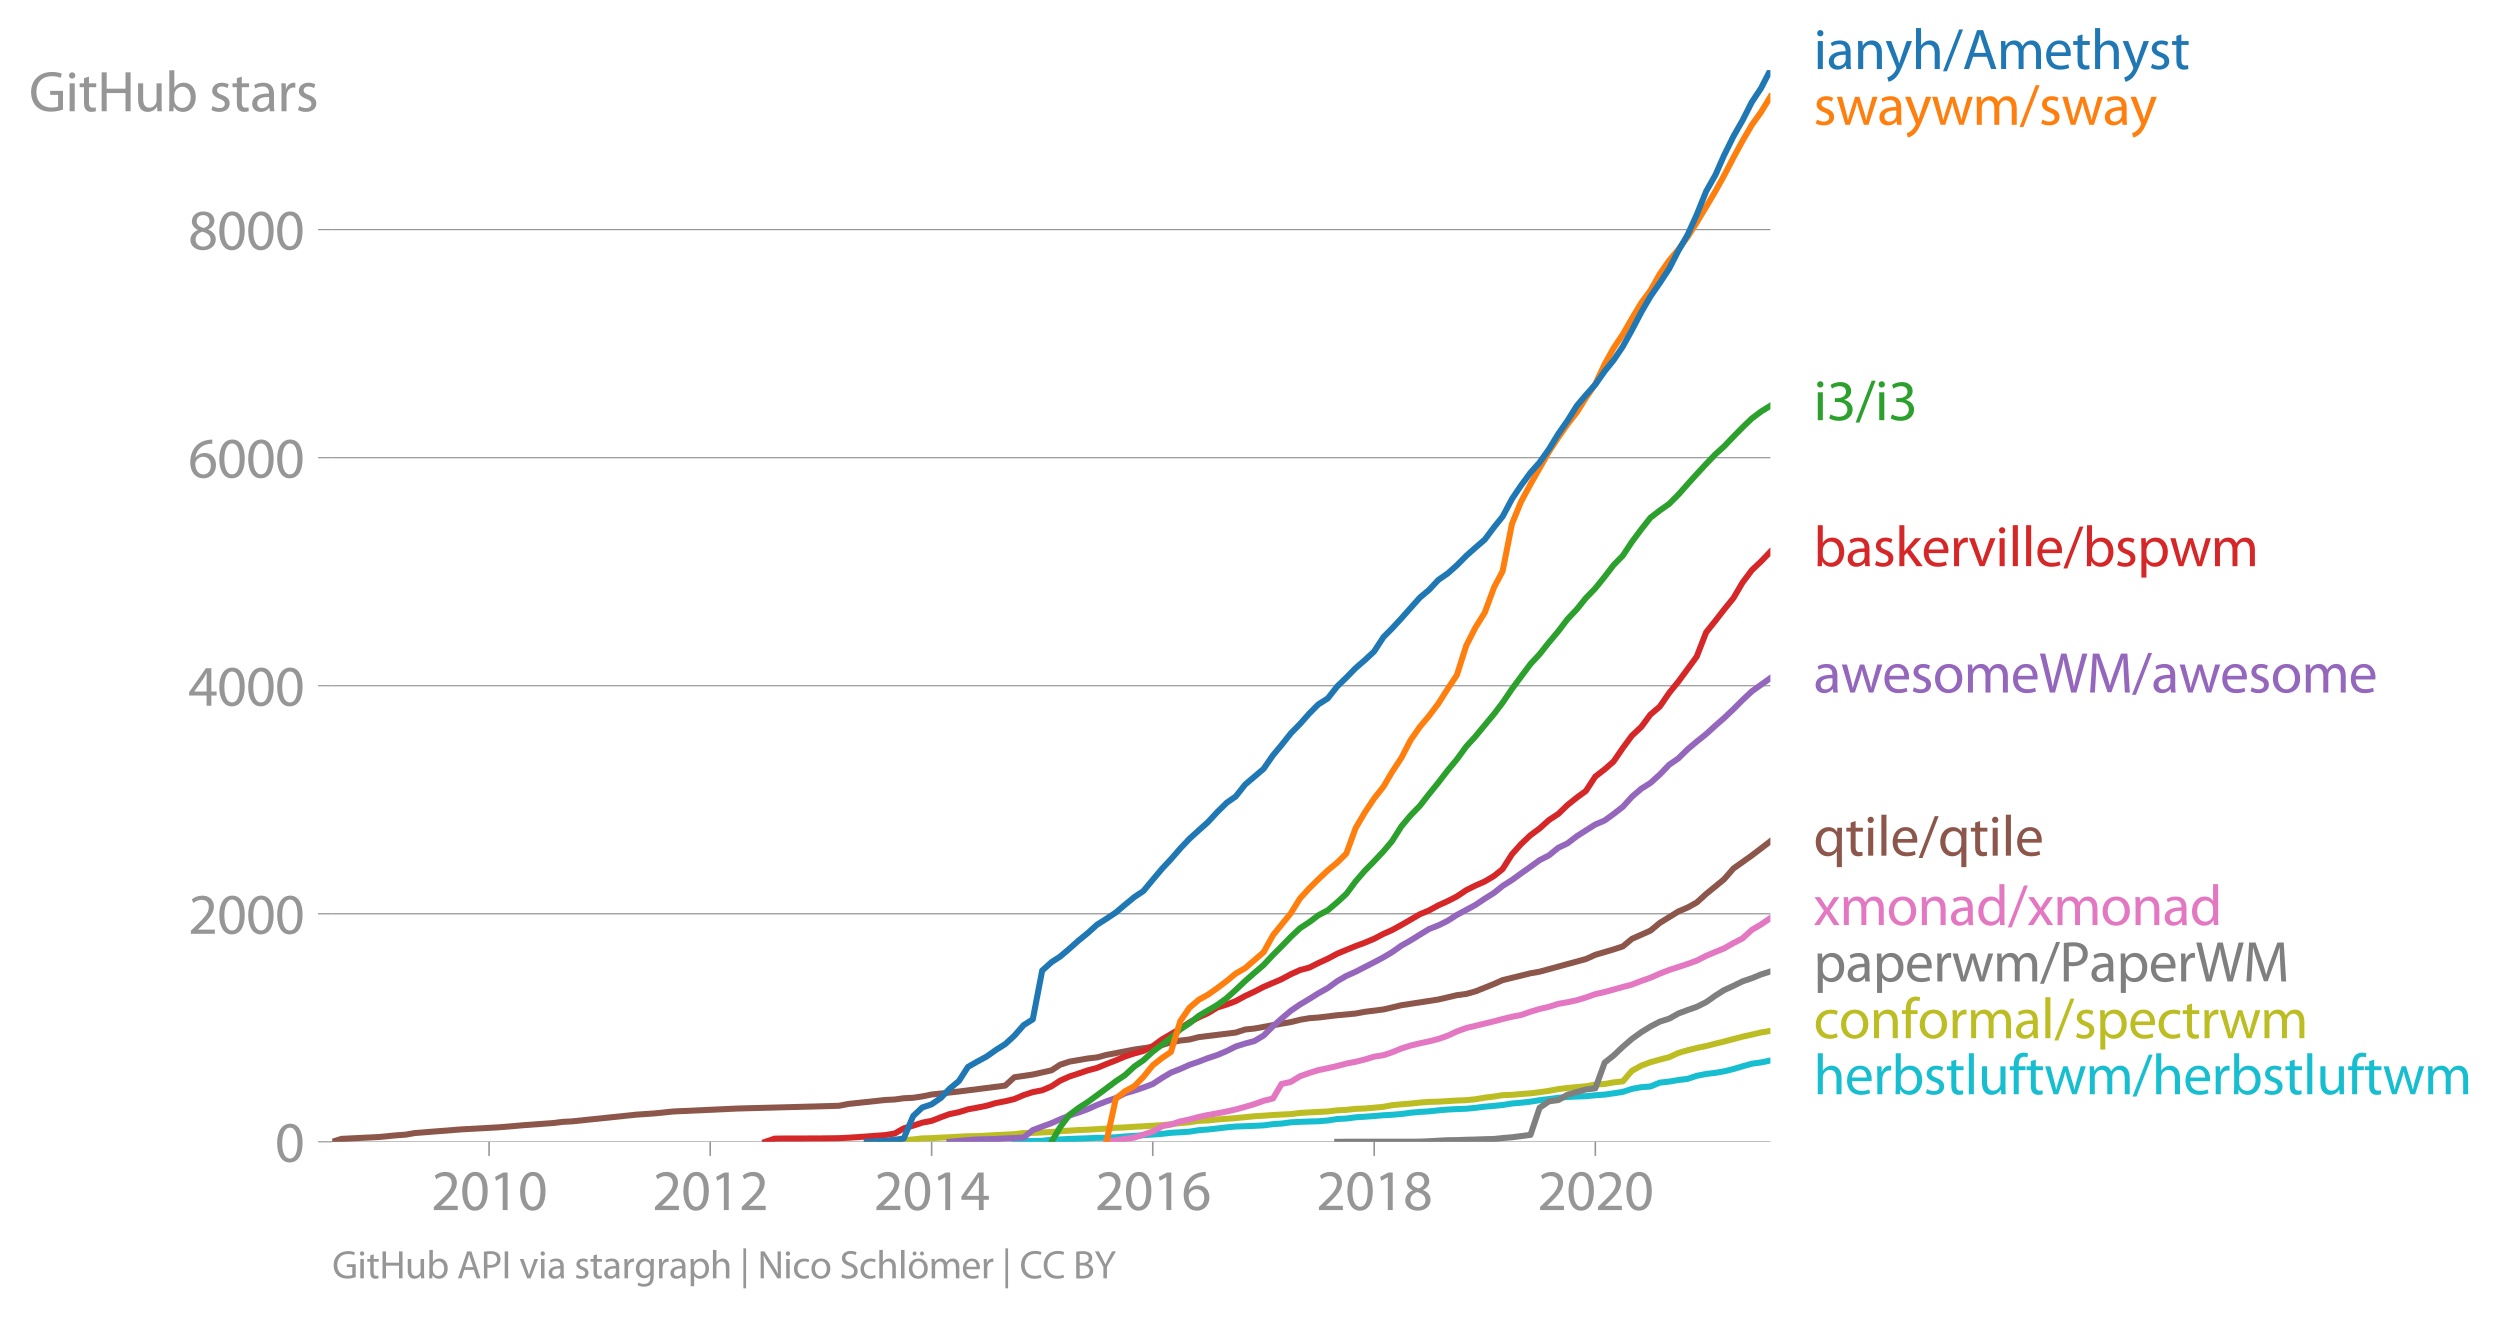 <svg xmlns:xlink="http://www.w3.org/1999/xlink" width="827.675" height="436.058" viewBox="0 0 620.756 327.043" xmlns="http://www.w3.org/2000/svg"><defs><style>*{stroke-linejoin:round;stroke-linecap:butt}</style></defs><g id="figure_1"><path d="M0 327.043h620.756V0H0v327.043z" style="fill:none" id="patch_1"/><g id="axes_1"><path d="M82.476 283.516h357.12V17.404H82.476v266.112z" style="fill:none" id="patch_2"/><g id="matplotlib.axis_1"><g id="xtick_1"><g id="line2d_1"><defs><path id="me6360a8ede" d="M0 0v3.5" style="stroke:#969696;stroke-width:.4"/></defs><use xlink:href="#me6360a8ede" x="121.438" y="283.516" style="fill:#969696;stroke:#969696;stroke-width:.4"/></g><g style="fill:#969696" transform="matrix(.14 0 0 -.14 107.074 300.456)" id="text_1"><defs><path id="MyriadPro-Regular-32" d="M2944 0v467H1075v13l333 307c877 845 1434 1466 1434 2234 0 595-378 1209-1274 1209-480 0-890-179-1178-422l180-397c192 160 505 352 883 352 621 0 825-390 825-813-6-627-486-1164-1548-2176L288 346V0h2656z" transform="scale(.016)"/><path id="MyriadPro-Regular-30" d="M1677 4230c-845 0-1447-768-1447-2163C243 691 794-70 1606-70c922 0 1447 780 1447 2195 0 1325-499 2105-1376 2105zm-32-435c582 0 845-672 845-1696 0-1062-276-1734-852-1734-512 0-844 614-844 1696 0 1133 358 1734 851 1734z" transform="scale(.016)"/><path id="MyriadPro-Regular-31" d="M1510 0h544v4160h-480l-908-486 108-429 724 390h12V0z" transform="scale(.016)"/></defs><use xlink:href="#MyriadPro-Regular-32"/><use xlink:href="#MyriadPro-Regular-30" x="51.3"/><use xlink:href="#MyriadPro-Regular-31" x="102.6"/><use xlink:href="#MyriadPro-Regular-30" x="153.9"/></g></g><g id="xtick_2"><use xlink:href="#me6360a8ede" x="176.344" y="283.516" style="fill:#969696;stroke:#969696;stroke-width:.4" id="line2d_2"/><g style="fill:#969696" transform="matrix(.14 0 0 -.14 161.981 300.456)" id="text_2"><use xlink:href="#MyriadPro-Regular-32"/><use xlink:href="#MyriadPro-Regular-30" x="51.3"/><use xlink:href="#MyriadPro-Regular-31" x="102.6"/><use xlink:href="#MyriadPro-Regular-32" x="153.9"/></g></g><g id="xtick_3"><use xlink:href="#me6360a8ede" x="231.326" y="283.516" style="fill:#969696;stroke:#969696;stroke-width:.4" id="line2d_3"/><g style="fill:#969696" transform="matrix(.14 0 0 -.14 216.963 300.456)" id="text_3"><defs><path id="MyriadPro-Regular-34" d="M2560 0v1133h582v441h-582v2586h-608L96 1504v-371h1933V0h531zM666 1574v13l1017 1415c115 192 218 371 346 614h19c-13-218-19-435-19-653V1574H666z" transform="scale(.016)"/></defs><use xlink:href="#MyriadPro-Regular-32"/><use xlink:href="#MyriadPro-Regular-30" x="51.3"/><use xlink:href="#MyriadPro-Regular-31" x="102.6"/><use xlink:href="#MyriadPro-Regular-34" x="153.9"/></g></g><g id="xtick_4"><use xlink:href="#me6360a8ede" x="286.233" y="283.516" style="fill:#969696;stroke:#969696;stroke-width:.4" id="line2d_4"/><g style="fill:#969696" transform="matrix(.14 0 0 -.14 271.87 300.456)" id="text_4"><defs><path id="MyriadPro-Regular-36" d="M2662 4224c-102 0-243-6-409-32-525-64-986-275-1331-614-410-410-704-1056-704-1876C218 621 800-70 1690-70c864 0 1382 704 1382 1465 0 813-518 1344-1254 1344-461 0-807-217-1005-480h-19c96 685 563 1331 1446 1479 160 25 307 32 422 25v461zM1690 365c-589 0-903 505-916 1190 0 103 26 186 64 250 154 301 468 512 807 512 518 0 857-359 857-954s-326-998-806-998h-6z" transform="scale(.016)"/></defs><use xlink:href="#MyriadPro-Regular-32"/><use xlink:href="#MyriadPro-Regular-30" x="51.3"/><use xlink:href="#MyriadPro-Regular-31" x="102.6"/><use xlink:href="#MyriadPro-Regular-36" x="153.9"/></g></g><g id="xtick_5"><use xlink:href="#me6360a8ede" x="341.215" y="283.516" style="fill:#969696;stroke:#969696;stroke-width:.4" id="line2d_5"/><g style="fill:#969696" transform="matrix(.14 0 0 -.14 326.852 300.456)" id="text_5"><defs><path id="MyriadPro-Regular-38" d="M1062 2170c-512-218-825-589-825-1114C237 448 762-70 1632-70c794 0 1414 486 1414 1209 0 506-320 871-838 1075v20c512 243 685 620 685 972 0 519-403 1024-1210 1024-729 0-1286-448-1286-1107 0-358 198-717 659-934l6-19zm583-1831c-531 0-851 371-832 794 0 397 262 717 749 857 563-160 915-403 915-908 0-423-327-743-832-743zm6 3488c506 0 704-345 704-678 0-378-275-634-633-755-480 128-794 352-794 768 0 358 256 665 723 665z" transform="scale(.016)"/></defs><use xlink:href="#MyriadPro-Regular-32"/><use xlink:href="#MyriadPro-Regular-30" x="51.3"/><use xlink:href="#MyriadPro-Regular-31" x="102.6"/><use xlink:href="#MyriadPro-Regular-38" x="153.9"/></g></g><g id="xtick_6"><use xlink:href="#me6360a8ede" x="396.122" y="283.516" style="fill:#969696;stroke:#969696;stroke-width:.4" id="line2d_6"/><g style="fill:#969696" transform="matrix(.14 0 0 -.14 381.759 300.456)" id="text_6"><use xlink:href="#MyriadPro-Regular-32"/><use xlink:href="#MyriadPro-Regular-30" x="51.3"/><use xlink:href="#MyriadPro-Regular-32" x="102.6"/><use xlink:href="#MyriadPro-Regular-30" x="153.9"/></g></g></g><g id="matplotlib.axis_2"><g id="ytick_1"><path d="M82.476 283.516h357.12" clip-path="url(#pac523f4797)" style="fill:none;stroke:#969696;stroke-width:.3;stroke-linecap:square" id="line2d_7"/><g id="line2d_8"><defs><path id="ma9d559a61b" d="M0 0h-3.5" style="stroke:#969696;stroke-width:.3"/></defs><use xlink:href="#ma9d559a61b" x="82.476" y="283.516" style="fill:#969696;stroke:#969696;stroke-width:.3"/></g><use xlink:href="#MyriadPro-Regular-30" style="fill:#969696" transform="matrix(.14 0 0 -.14 68.295 288.486)" id="text_7"/></g><g id="ytick_2"><path d="M82.476 226.89h357.12" clip-path="url(#pac523f4797)" style="fill:none;stroke:#969696;stroke-width:.3;stroke-linecap:square" id="line2d_9"/><use xlink:href="#ma9d559a61b" x="82.476" y="226.89" style="fill:#969696;stroke:#969696;stroke-width:.3" id="line2d_10"/><g style="fill:#969696" transform="matrix(.14 0 0 -.14 46.75 231.86)" id="text_8"><use xlink:href="#MyriadPro-Regular-32"/><use xlink:href="#MyriadPro-Regular-30" x="51.3"/><use xlink:href="#MyriadPro-Regular-30" x="102.6"/><use xlink:href="#MyriadPro-Regular-30" x="153.9"/></g></g><g id="ytick_3"><path d="M82.476 170.265h357.12" clip-path="url(#pac523f4797)" style="fill:none;stroke:#969696;stroke-width:.3;stroke-linecap:square" id="line2d_11"/><use xlink:href="#ma9d559a61b" x="82.476" y="170.265" style="fill:#969696;stroke:#969696;stroke-width:.3" id="line2d_12"/><g style="fill:#969696" transform="matrix(.14 0 0 -.14 46.75 175.235)" id="text_9"><use xlink:href="#MyriadPro-Regular-34"/><use xlink:href="#MyriadPro-Regular-30" x="51.3"/><use xlink:href="#MyriadPro-Regular-30" x="102.6"/><use xlink:href="#MyriadPro-Regular-30" x="153.9"/></g></g><g id="ytick_4"><path d="M82.476 113.64h357.12" clip-path="url(#pac523f4797)" style="fill:none;stroke:#969696;stroke-width:.3;stroke-linecap:square" id="line2d_13"/><use xlink:href="#ma9d559a61b" x="82.476" y="113.639" style="fill:#969696;stroke:#969696;stroke-width:.3" id="line2d_14"/><g style="fill:#969696" transform="matrix(.14 0 0 -.14 46.75 118.61)" id="text_10"><use xlink:href="#MyriadPro-Regular-36"/><use xlink:href="#MyriadPro-Regular-30" x="51.3"/><use xlink:href="#MyriadPro-Regular-30" x="102.6"/><use xlink:href="#MyriadPro-Regular-30" x="153.9"/></g></g><g id="ytick_5"><path d="M82.476 57.014h357.12" clip-path="url(#pac523f4797)" style="fill:none;stroke:#969696;stroke-width:.3;stroke-linecap:square" id="line2d_15"/><use xlink:href="#ma9d559a61b" x="82.476" y="57.014" style="fill:#969696;stroke:#969696;stroke-width:.3" id="line2d_16"/><g style="fill:#969696" transform="matrix(.14 0 0 -.14 46.75 61.984)" id="text_11"><use xlink:href="#MyriadPro-Regular-38"/><use xlink:href="#MyriadPro-Regular-30" x="51.3"/><use xlink:href="#MyriadPro-Regular-30" x="102.6"/><use xlink:href="#MyriadPro-Regular-30" x="153.9"/></g></g><g style="fill:#969696" transform="matrix(.14 0 0 -.14 7.2 27.63)" id="text_12"><defs><path id="MyriadPro-Regular-47" d="M3770 2266H2349v-448h877V531c-128-64-378-115-743-115-1005 0-1664 646-1664 1741 0 1081 685 1734 1735 1734 435 0 723-83 953-185l135 454c-186 90-576 198-1076 198-1446 0-2329-940-2336-2227 0-672 231-1248 602-1606 422-403 960-570 1613-570 582 0 1075 147 1325 237v2074z" transform="scale(.016)"/><path id="MyriadPro-Regular-69" d="M1030 0v3098H467V0h563zM749 4320c-205 0-352-154-352-352 0-192 141-346 339-346 224 0 365 154 358 346 0 198-134 352-345 352z" transform="scale(.016)"/><path id="MyriadPro-Regular-74" d="M595 3667v-569H115v-429h480V979c0-365 58-640 218-806C947 19 1158-70 1421-70c217 0 390 38 499 83l-26 422c-83-25-172-38-326-38-314 0-422 217-422 601v1671h806v429h-806v742l-551-173z" transform="scale(.016)"/><path id="MyriadPro-Regular-48" d="M486 4314V0h557v2022h2087V0h563v4314h-563V2509H1043v1805H486z" transform="scale(.016)"/><path id="MyriadPro-Regular-75" d="M3059 3098h-563V1197c0-103-19-205-51-288-103-250-365-512-743-512-512 0-691 397-691 985v1716H448V1286C448 198 1030-70 1517-70c550 0 877 326 1024 576h13l32-506h499c-19 243-26 525-26 845v2253z" transform="scale(.016)"/><path id="MyriadPro-Regular-62" d="M467 800c0-275-13-589-25-800h486l26 512h19c230-410 589-582 1037-582 691 0 1388 550 1388 1657 7 941-537 1581-1305 1581-499 0-858-224-1056-570h-13v1946H467V800zm557 998c0 90 19 167 32 231 115 429 474 691 858 691 601 0 921-531 921-1152 0-710-352-1190-941-1190-409 0-736 268-844 659-13 64-26 134-26 205v556z" transform="scale(.016)"/><path id="MyriadPro-Regular-73" d="M250 147C467 19 781-70 1120-70c736 0 1158 390 1158 934 0 461-275 730-812 934-404 154-589 269-589 525 0 231 185 423 518 423 288 0 512-103 634-180l141 410c-173 102-448 192-762 192-666 0-1069-410-1069-909 0-371 263-678 819-877 416-153 576-300 576-569 0-256-192-461-601-461-282 0-576 115-743 224L250 147z" transform="scale(.016)"/><path id="MyriadPro-Regular-61" d="M2643 1901c0 621-230 1267-1177 1267-391 0-762-109-1018-275l128-371c218 140 518 230 806 230 634 0 704-461 704-717v-64C890 1978 224 1568 224 819c0-448 320-889 947-889 442 0 775 217 947 460h20l44-390h512c-38 211-51 474-51 742v1159zm-544-858c0-57-13-121-32-179-89-262-345-518-749-518-288 0-531 172-531 537 0 602 698 711 1312 698v-538z" transform="scale(.016)"/><path id="MyriadPro-Regular-72" d="M467 0h557v1651c0 96 13 186 26 263 76 422 358 723 755 723 77 0 134-7 192-19v531c-51 13-96 19-160 19-378 0-717-262-858-678h-25l-20 608H442c19-288 25-602 25-967V0z" transform="scale(.016)"/></defs><use xlink:href="#MyriadPro-Regular-47"/><use xlink:href="#MyriadPro-Regular-69" x="64.6"/><use xlink:href="#MyriadPro-Regular-74" x="88"/><use xlink:href="#MyriadPro-Regular-48" x="121.1"/><use xlink:href="#MyriadPro-Regular-75" x="186.3"/><use xlink:href="#MyriadPro-Regular-62" x="241.4"/><use xlink:href="#MyriadPro-Regular-20" x="298.3"/><use xlink:href="#MyriadPro-Regular-73" x="319.5"/><use xlink:href="#MyriadPro-Regular-74" x="359.1"/><use xlink:href="#MyriadPro-Regular-61" x="392.2"/><use xlink:href="#MyriadPro-Regular-72" x="440.4"/><use xlink:href="#MyriadPro-Regular-73" x="473.1"/></g></g><path d="m251.86 283.516 2.332-.198h2.256l2.332-.057 2.331-.283 2.106-.057 2.332-.113 2.257-.085 2.331-.085 2.257-.113h2.331l2.332-.142 2.256-.198 2.332-.141 2.257-.17 2.331-.17 2.332-.17 2.181-.255 2.332-.141 2.256-.142 2.332-.368 2.256-.17 2.332-.255 2.332-.283 2.256-.198 2.332-.085 2.256-.085 2.332-.113 2.332-.312 2.106-.141 2.331-.312 2.257-.113 2.331-.085 2.257-.056 2.331-.199 2.332-.368 2.256-.113 2.332-.311 2.257-.142 2.331-.17 2.332-.198 2.106-.113 2.332-.198 2.256-.312 2.332-.198 2.256-.142 2.332-.254 2.331-.199 2.257-.113 2.332-.085 2.256-.226 2.332-.283 2.331-.199 2.106-.226 2.332-.368 2.256-.198 2.332-.255 2.257-.368 2.331-.283 2.332-.312 2.256-.198 2.332-.113 2.256-.085 2.332-.227 2.332-.17 2.181-.311 2.332-.368 2.256-.736 2.332-.425 2.256-.17 2.332-.962 2.331-.255 2.257-.397 2.332-.283 2.256-.764 2.332-.453 2.331-.283 2.106-.368 2.332-.567 2.256-.68 2.332-.65 2.257-.312 2.331-.481" clip-path="url(#pac523f4797)" style="fill:none;stroke:#17becf;stroke-width:1.5;stroke-linecap:square" id="line2d_17"/><path d="m215.23 283.516 2.257-.085 2.332-.085 2.331-.113 2.257-.113 2.331-.199 2.257-.254 2.331-.057 2.332-.142 2.106-.085 2.332-.141 2.256-.113 2.332-.029 2.256-.113 2.332-.141 2.332-.114 2.256-.113 2.332-.283 2.256-.028 2.332-.114 2.331-.113 2.106-.198 2.332-.142 2.257-.141 2.331-.085 2.257-.142 2.331-.141 2.332-.199 2.256-.084 2.332-.17 2.257-.114 2.331-.141 2.332-.142 2.181-.226 2.332-.283 2.256-.199 2.332-.368 2.256-.085 2.332-.254 2.332-.17 2.256-.17 2.332-.227 2.256-.226 2.332-.142 2.332-.17 2.106-.113 2.331-.113 2.257-.283 2.331-.142 2.257-.113 2.331-.113 2.332-.283 2.256-.114 2.332-.254 2.257-.085 2.331-.199 2.332-.226 2.106-.396 2.332-.227 2.256-.17 2.332-.255 2.256-.17 2.332-.056 2.331-.142 2.257-.141 2.332-.085 2.256-.227 2.332-.396 2.331-.283 2.106-.34 2.332-.085 2.256-.198 2.332-.17 2.257-.283 2.331-.34 2.332-.425 2.256-.283 2.332-.226 2.256-.198 2.332-.425 2.332-.142 2.181-.396 2.332-.255 2.256-2.633 2.332-1.274 2.256-.85 2.332-.65 2.331-.595 2.257-1.048 2.332-.68 2.256-.565 2.332-.482 2.331-.594 2.106-.51 2.332-.623 2.256-.594 2.332-.51 2.257-.538 2.331-.396" clip-path="url(#pac523f4797)" style="fill:none;stroke:#bcbd22;stroke-width:1.5;stroke-linecap:square" id="line2d_18"/><path d="m332.039 283.516 2.256-.028H350.241l2.332-.029 2.256-.085 2.332-.141 2.331-.113 2.257-.029 2.332-.085 2.256-.056 2.332-.085 2.331-.057 2.106-.226 2.332-.199 2.256-.283 2.332-.311 2.257-6.71 2.331-1.614 2.332-.312 2.256-1.33 2.332-.68 2.256-.623 2.332-.283 2.332-6.398 2.181-1.728 2.332-2.208 2.256-1.953 2.332-1.67 2.256-1.388 2.332-1.218 2.331-.736 2.257-1.274 2.332-.878 2.256-.792 2.332-1.161 2.331-1.642 2.106-1.331 2.332-1.076 2.256-1.104 2.332-.793 2.257-.934 2.331-.736" clip-path="url(#pac523f4797)" style="fill:none;stroke:#7f7f7f;stroke-width:1.5;stroke-linecap:square" id="line2d_19"/><g style="fill:#1f77b4" transform="matrix(.14 0 0 -.14 450.31 17.14)" id="text_13"><defs><path id="MyriadPro-Regular-6e" d="M467 0h563v1862c0 96 13 192 39 263 96 313 384 576 755 576 531 0 717-416 717-915V0h563v1850c0 1062-666 1318-1094 1318-512 0-871-288-1024-582h-13l-32 512H442c19-256 25-519 25-839V0z" transform="scale(.016)"/><path id="MyriadPro-Regular-79" d="M58 3098 1203 243c26-70 39-115 39-147s-20-77-45-134c-128-288-320-506-474-628-166-140-352-230-493-275l141-473c141 25 416 121 691 364 384 333 660 877 1063 1940l845 2208h-596l-614-1818c-77-224-141-461-198-646h-13c-51 185-128 428-199 633L672 3098H58z" transform="scale(.016)"/><path id="MyriadPro-Regular-68" d="M467 0h563v1869c0 109 7 192 39 269 102 307 390 563 755 563 531 0 717-423 717-922V0h563v1843c0 1069-666 1325-1082 1325-211 0-409-64-576-160-172-96-313-237-403-397h-13v1933H467V0z" transform="scale(.016)"/><path id="MyriadPro-Regular-2f" d="m422-256 1792 4640h-435L-6-256h428z" transform="scale(.016)"/><path id="MyriadPro-Regular-41" d="M2714 1357 3174 0h596L2298 4314h-672L160 0h576l448 1357h1530zm-1415 435 423 1248c83 262 153 525 217 781h13c64-250 128-506 224-787l422-1242H1299z" transform="scale(.016)"/><path id="MyriadPro-Regular-6d" d="M467 0h551v1869c0 96 12 192 44 275 90 282 346 563 698 563 429 0 646-358 646-851V0h551v1914c0 102 19 204 45 281 96 275 345 512 665 512 455 0 672-358 672-953V0h551v1824c0 1075-608 1344-1018 1344-294 0-499-77-685-218-128-96-249-230-345-403h-13c-135 365-455 621-877 621-512 0-800-275-973-570h-19l-26 500H442c19-256 25-519 25-839V0z" transform="scale(.016)"/><path id="MyriadPro-Regular-65" d="M2957 1446c6 58 19 148 19 263 0 569-269 1459-1280 1459-902 0-1453-736-1453-1670C243 563 813-70 1766-70c493 0 832 108 1031 198l-96 403c-211-89-455-160-858-160-563 0-1049 314-1062 1075h2176zM787 1850c45 390 295 915 864 915 634 0 787-557 781-915H787z" transform="scale(.016)"/></defs><use xlink:href="#MyriadPro-Regular-69"/><use xlink:href="#MyriadPro-Regular-61" x="23.4"/><use xlink:href="#MyriadPro-Regular-6e" x="71.6"/><use xlink:href="#MyriadPro-Regular-79" x="127.1"/><use xlink:href="#MyriadPro-Regular-68" x="174.2"/><use xlink:href="#MyriadPro-Regular-2f" x="229.7"/><use xlink:href="#MyriadPro-Regular-41" x="264"/><use xlink:href="#MyriadPro-Regular-6d" x="325.2"/><use xlink:href="#MyriadPro-Regular-65" x="408.6"/><use xlink:href="#MyriadPro-Regular-74" x="458.7"/><use xlink:href="#MyriadPro-Regular-68" x="491.8"/><use xlink:href="#MyriadPro-Regular-79" x="547.3"/><use xlink:href="#MyriadPro-Regular-73" x="594.4"/><use xlink:href="#MyriadPro-Regular-74" x="634"/></g><g style="fill:#ff7f0e" transform="matrix(.14 0 0 -.14 450.31 30.98)" id="text_14"><defs><path id="MyriadPro-Regular-77" d="M115 3098 1050 0h512l499 1472c109 333 205 653 281 1024h13c77-365 167-672 275-1018L3104 0h512l998 3098h-556l-442-1556c-102-364-186-691-237-1004h-19c-70 313-160 640-275 1011l-480 1549h-474l-505-1575c-103-339-205-672-276-985h-19c-57 320-141 640-230 985L691 3098H115z" transform="scale(.016)"/></defs><use xlink:href="#MyriadPro-Regular-73"/><use xlink:href="#MyriadPro-Regular-77" x="39.6"/><use xlink:href="#MyriadPro-Regular-61" x="113.2"/><use xlink:href="#MyriadPro-Regular-79" x="161.4"/><use xlink:href="#MyriadPro-Regular-77" x="208.5"/><use xlink:href="#MyriadPro-Regular-6d" x="282.1"/><use xlink:href="#MyriadPro-Regular-2f" x="365.5"/><use xlink:href="#MyriadPro-Regular-73" x="399.8"/><use xlink:href="#MyriadPro-Regular-77" x="439.4"/><use xlink:href="#MyriadPro-Regular-61" x="513"/><use xlink:href="#MyriadPro-Regular-79" x="561.2"/></g><g style="fill:#2ca02c" transform="matrix(.14 0 0 -.14 450.31 104.341)" id="text_15"><defs><path id="MyriadPro-Regular-33" d="M269 211C474 77 883-70 1350-70c999 0 1517 582 1517 1248 0 582-416 966-928 1068v13c512 186 768 551 768 979 0 506-371 992-1190 992-448 0-871-160-1088-320l147-409c179 128 499 275 832 275 518 0 730-294 730-627 0-493-519-704-928-704H896v-423h314c544 0 1068-249 1075-832 6-345-218-806-941-806-390 0-762 160-922 262L269 211z" transform="scale(.016)"/></defs><use xlink:href="#MyriadPro-Regular-69"/><use xlink:href="#MyriadPro-Regular-33" x="23.4"/><use xlink:href="#MyriadPro-Regular-2f" x="74.7"/><use xlink:href="#MyriadPro-Regular-69" x="109"/><use xlink:href="#MyriadPro-Regular-33" x="132.4"/></g><g style="fill:#d62728" transform="matrix(.14 0 0 -.14 450.31 140.581)" id="text_16"><defs><path id="MyriadPro-Regular-6b" d="M1024 4544H467V0h557v1165l288 320L2381 0h685L1702 1824l1197 1274h-678l-909-1069c-90-109-198-243-275-352h-13v2867z" transform="scale(.016)"/><path id="MyriadPro-Regular-76" d="M83 3098 1261 0h537l1216 3098h-588l-602-1741c-102-282-192-538-262-794h-20c-64 256-147 512-249 794L685 3098H83z" transform="scale(.016)"/><path id="MyriadPro-Regular-6c" d="M467 0h563v4544H467V0z" transform="scale(.016)"/><path id="MyriadPro-Regular-70" d="M467-1267h557V416h13c185-307 544-486 953-486 730 0 1408 550 1408 1664 0 940-563 1574-1312 1574-505 0-870-224-1100-602h-13l-26 532H442c12-295 25-615 25-1012v-3353zm557 3059c0 77 19 160 38 230 109 423 468 698 852 698 595 0 921-531 921-1152 0-710-345-1197-941-1197-403 0-742 269-844 659-13 71-26 148-26 231v531z" transform="scale(.016)"/></defs><use xlink:href="#MyriadPro-Regular-62"/><use xlink:href="#MyriadPro-Regular-61" x="56.9"/><use xlink:href="#MyriadPro-Regular-73" x="105.1"/><use xlink:href="#MyriadPro-Regular-6b" x="144.7"/><use xlink:href="#MyriadPro-Regular-65" x="191.6"/><use xlink:href="#MyriadPro-Regular-72" x="241.7"/><use xlink:href="#MyriadPro-Regular-76" x="274.4"/><use xlink:href="#MyriadPro-Regular-69" x="322.5"/><use xlink:href="#MyriadPro-Regular-6c" x="345.9"/><use xlink:href="#MyriadPro-Regular-6c" x="369.5"/><use xlink:href="#MyriadPro-Regular-65" x="393.1"/><use xlink:href="#MyriadPro-Regular-2f" x="443.2"/><use xlink:href="#MyriadPro-Regular-62" x="477.5"/><use xlink:href="#MyriadPro-Regular-73" x="534.4"/><use xlink:href="#MyriadPro-Regular-70" x="574"/><use xlink:href="#MyriadPro-Regular-77" x="630.9"/><use xlink:href="#MyriadPro-Regular-6d" x="704.5"/></g><g style="fill:#9467bd" transform="matrix(.14 0 0 -.14 450.31 171.952)" id="text_17"><defs><path id="MyriadPro-Regular-6f" d="M1779 3168c-857 0-1536-608-1536-1645C243 544 890-70 1728-70c749 0 1542 499 1542 1644 0 948-601 1594-1491 1594zm-13-422c666 0 928-666 928-1191 0-697-403-1203-940-1203-551 0-941 512-941 1190 0 589 288 1204 953 1204z" transform="scale(.016)"/><path id="MyriadPro-Regular-57" d="m1773 0 614 2246c160 557 256 980 333 1408h13c57-435 147-857 281-1408L3558 0h583l1222 4314h-569l-570-2176c-134-538-256-1018-346-1492h-12c-64 455-180 967-301 1479l-525 2189h-582l-576-2176c-148-557-282-1069-352-1498h-13c-77 416-192 954-320 1491L685 4314H96L1190 0h583z" transform="scale(.016)"/><path id="MyriadPro-Regular-4d" d="M4230 0h544l-268 4314h-711l-768-2087c-192-544-345-1017-454-1453h-19c-109 448-256 922-436 1453l-736 2087H672L371 0h531l116 1850c38 646 70 1369 83 1907h13c121-512 294-1069 499-1677L2310 26h423l761 2092c218 589 397 1133 544 1639h20c-7-538 32-1261 64-1863L4230 0z" transform="scale(.016)"/></defs><use xlink:href="#MyriadPro-Regular-61"/><use xlink:href="#MyriadPro-Regular-77" x="48.2"/><use xlink:href="#MyriadPro-Regular-65" x="121.8"/><use xlink:href="#MyriadPro-Regular-73" x="171.9"/><use xlink:href="#MyriadPro-Regular-6f" x="211.5"/><use xlink:href="#MyriadPro-Regular-6d" x="266.4"/><use xlink:href="#MyriadPro-Regular-65" x="349.8"/><use xlink:href="#MyriadPro-Regular-57" x="399.9"/><use xlink:href="#MyriadPro-Regular-4d" x="484.5"/><use xlink:href="#MyriadPro-Regular-2f" x="564.9"/><use xlink:href="#MyriadPro-Regular-61" x="599.2"/><use xlink:href="#MyriadPro-Regular-77" x="647.4"/><use xlink:href="#MyriadPro-Regular-65" x="721"/><use xlink:href="#MyriadPro-Regular-73" x="771.1"/><use xlink:href="#MyriadPro-Regular-6f" x="810.7"/><use xlink:href="#MyriadPro-Regular-6d" x="865.6"/><use xlink:href="#MyriadPro-Regular-65" x="949"/></g><g style="fill:#8c564b" transform="matrix(.14 0 0 -.14 450.31 212.468)" id="text_18"><defs><path id="MyriadPro-Regular-71" d="M2579-1267h563v3513c0 320 7 589 20 852h-532l-19-468h-13c-153 301-473 538-953 538-653 0-1402-512-1402-1670C243 557 832-70 1555-70c499 0 845 243 1011 550h13v-1747zm0 2528c0-83-19-192-45-269-128-390-441-614-806-614-621 0-915 537-915 1152 0 697 352 1190 934 1190 423 0 723-294 807-640 19-70 25-160 25-237v-582z" transform="scale(.016)"/></defs><use xlink:href="#MyriadPro-Regular-71"/><use xlink:href="#MyriadPro-Regular-74" x="56.3"/><use xlink:href="#MyriadPro-Regular-69" x="89.4"/><use xlink:href="#MyriadPro-Regular-6c" x="112.8"/><use xlink:href="#MyriadPro-Regular-65" x="136.4"/><use xlink:href="#MyriadPro-Regular-2f" x="186.5"/><use xlink:href="#MyriadPro-Regular-71" x="220.8"/><use xlink:href="#MyriadPro-Regular-74" x="277.1"/><use xlink:href="#MyriadPro-Regular-69" x="310.2"/><use xlink:href="#MyriadPro-Regular-6c" x="333.6"/><use xlink:href="#MyriadPro-Regular-65" x="357.2"/></g><g style="fill:#e377c2" transform="matrix(.14 0 0 -.14 450.31 229.704)" id="text_19"><defs><path id="MyriadPro-Regular-78" d="m102 3098 1050-1517L51 0h621l448 698c115 185 224 345 326 537h13c109-185 211-358 333-537L2246 0h640L1798 1600l1056 1498h-608l-435-660c-102-166-205-326-307-512h-19c-103 173-199 333-314 506l-441 666H102z" transform="scale(.016)"/><path id="MyriadPro-Regular-64" d="M2579 4544V2694h-13c-140 250-460 474-934 474-755 0-1395-634-1389-1664C243 563 819-70 1568-70c506 0 883 262 1056 608h13l25-538h506c-19 211-26 525-26 800v3744h-563zm0-3245c0-89-6-166-25-243-103-422-448-672-826-672-608 0-915 518-915 1146 0 684 345 1196 928 1196 422 0 729-294 813-652 19-71 25-167 25-237v-538z" transform="scale(.016)"/></defs><use xlink:href="#MyriadPro-Regular-78"/><use xlink:href="#MyriadPro-Regular-6d" x="46.3"/><use xlink:href="#MyriadPro-Regular-6f" x="129.7"/><use xlink:href="#MyriadPro-Regular-6e" x="184.6"/><use xlink:href="#MyriadPro-Regular-61" x="240.1"/><use xlink:href="#MyriadPro-Regular-64" x="288.3"/><use xlink:href="#MyriadPro-Regular-2f" x="344.7"/><use xlink:href="#MyriadPro-Regular-78" x="379"/><use xlink:href="#MyriadPro-Regular-6d" x="425.3"/><use xlink:href="#MyriadPro-Regular-6f" x="508.7"/><use xlink:href="#MyriadPro-Regular-6e" x="563.6"/><use xlink:href="#MyriadPro-Regular-61" x="619.1"/><use xlink:href="#MyriadPro-Regular-64" x="667.3"/></g><g style="fill:#7f7f7f" transform="matrix(.14 0 0 -.14 450.31 243.704)" id="text_20"><defs><path id="MyriadPro-Regular-50" d="M486 0h557v1728c128-32 282-38 448-38 544 0 1024 160 1319 473 217 224 332 531 332 922 0 384-140 697-377 902-256 231-659 359-1210 359-448 0-800-39-1069-84V0zm557 3859c96 26 282 45 525 45 614 0 1018-275 1018-845 0-595-410-921-1082-921-186 0-339 12-461 44v1677z" transform="scale(.016)"/></defs><use xlink:href="#MyriadPro-Regular-70"/><use xlink:href="#MyriadPro-Regular-61" x="56.9"/><use xlink:href="#MyriadPro-Regular-70" x="105.1"/><use xlink:href="#MyriadPro-Regular-65" x="162"/><use xlink:href="#MyriadPro-Regular-72" x="212.1"/><use xlink:href="#MyriadPro-Regular-77" x="244.8"/><use xlink:href="#MyriadPro-Regular-6d" x="318.4"/><use xlink:href="#MyriadPro-Regular-2f" x="401.8"/><use xlink:href="#MyriadPro-Regular-50" x="436.1"/><use xlink:href="#MyriadPro-Regular-61" x="489.3"/><use xlink:href="#MyriadPro-Regular-70" x="537.5"/><use xlink:href="#MyriadPro-Regular-65" x="594.4"/><use xlink:href="#MyriadPro-Regular-72" x="644.5"/><use xlink:href="#MyriadPro-Regular-57" x="677.2"/><use xlink:href="#MyriadPro-Regular-4d" x="761.8"/></g><g style="fill:#bcbd22" transform="matrix(.14 0 0 -.14 450.31 257.78)" id="text_21"><defs><path id="MyriadPro-Regular-63" d="M2579 538c-160-71-371-154-691-154-614 0-1075 442-1075 1158 0 647 384 1172 1094 1172 307 0 519-71 653-148l128 436c-154 76-448 160-781 160-1011 0-1664-692-1664-1645C243 570 851-70 1786-70c416 0 742 108 889 185l-96 423z" transform="scale(.016)"/><path id="MyriadPro-Regular-66" d="M1082 0v2669h748v429h-748v166c0 474 121 896 601 896 160 0 275-32 359-70l76 435c-108 45-281 89-480 89-262 0-544-83-755-288-262-249-358-646-358-1081v-147H90v-429h435V0h557z" transform="scale(.016)"/></defs><use xlink:href="#MyriadPro-Regular-63"/><use xlink:href="#MyriadPro-Regular-6f" x="44.8"/><use xlink:href="#MyriadPro-Regular-6e" x="99.7"/><use xlink:href="#MyriadPro-Regular-66" x="155.2"/><use xlink:href="#MyriadPro-Regular-6f" x="184.4"/><use xlink:href="#MyriadPro-Regular-72" x="239.3"/><use xlink:href="#MyriadPro-Regular-6d" x="272"/><use xlink:href="#MyriadPro-Regular-61" x="355.4"/><use xlink:href="#MyriadPro-Regular-6c" x="403.6"/><use xlink:href="#MyriadPro-Regular-2f" x="427.2"/><use xlink:href="#MyriadPro-Regular-73" x="461.5"/><use xlink:href="#MyriadPro-Regular-70" x="501.1"/><use xlink:href="#MyriadPro-Regular-65" x="558"/><use xlink:href="#MyriadPro-Regular-63" x="608.1"/><use xlink:href="#MyriadPro-Regular-74" x="652.9"/><use xlink:href="#MyriadPro-Regular-72" x="686"/><use xlink:href="#MyriadPro-Regular-77" x="718.7"/><use xlink:href="#MyriadPro-Regular-6d" x="792.3"/></g><g style="fill:#17becf" transform="matrix(.14 0 0 -.14 450.31 271.704)" id="text_22"><use xlink:href="#MyriadPro-Regular-68"/><use xlink:href="#MyriadPro-Regular-65" x="55.5"/><use xlink:href="#MyriadPro-Regular-72" x="105.6"/><use xlink:href="#MyriadPro-Regular-62" x="138.3"/><use xlink:href="#MyriadPro-Regular-73" x="195.2"/><use xlink:href="#MyriadPro-Regular-74" x="234.8"/><use xlink:href="#MyriadPro-Regular-6c" x="267.9"/><use xlink:href="#MyriadPro-Regular-75" x="291.5"/><use xlink:href="#MyriadPro-Regular-66" x="346.6"/><use xlink:href="#MyriadPro-Regular-74" x="375.8"/><use xlink:href="#MyriadPro-Regular-77" x="408.9"/><use xlink:href="#MyriadPro-Regular-6d" x="482.5"/><use xlink:href="#MyriadPro-Regular-2f" x="565.9"/><use xlink:href="#MyriadPro-Regular-68" x="600.2"/><use xlink:href="#MyriadPro-Regular-65" x="655.7"/><use xlink:href="#MyriadPro-Regular-72" x="705.8"/><use xlink:href="#MyriadPro-Regular-62" x="738.5"/><use xlink:href="#MyriadPro-Regular-73" x="795.4"/><use xlink:href="#MyriadPro-Regular-74" x="835"/><use xlink:href="#MyriadPro-Regular-6c" x="868.1"/><use xlink:href="#MyriadPro-Regular-75" x="891.7"/><use xlink:href="#MyriadPro-Regular-66" x="946.8"/><use xlink:href="#MyriadPro-Regular-74" x="976"/><use xlink:href="#MyriadPro-Regular-77" x="1009.1"/><use xlink:href="#MyriadPro-Regular-6d" x="1082.7"/></g><g style="fill:#969696" transform="matrix(.097 0 0 -.097 82.476 317.414)" id="text_23"><defs><path id="MyriadPro-Regular-49" d="M486 4314V0h557v4314H486z" transform="scale(.016)"/><path id="MyriadPro-Regular-67" d="M3110 2246c0 378 13 628 26 852h-493l-25-468h-13c-135 256-429 538-967 538-710 0-1395-595-1395-1645C243 666 794 13 1562 13c480 0 812 230 985 518h13V186c0-781-422-1082-998-1082-384 0-704 115-909 243l-141-429c250-166 659-256 1030-256 391 0 826 90 1127 372 301 268 441 704 441 1414v1798zm-556-928c0-96-13-204-45-300-122-359-435-576-781-576-608 0-915 505-915 1113 0 717 384 1171 921 1171 410 0 685-268 788-595 25-77 32-160 32-256v-557z" transform="scale(.016)"/><path id="MyriadPro-Regular-7c" d="M550 4800v-6400h429v6400H550z" transform="scale(.016)"/><path id="MyriadPro-Regular-4e" d="M1011 0v1843c0 717-13 1235-45 1779l20 7c217-467 505-960 806-1440L3162 0h563v4314h-525V2509c0-672 13-1197 64-1773l-13-6c-205 441-454 896-774 1401L1094 4314H486V0h525z" transform="scale(.016)"/><path id="MyriadPro-Regular-53" d="M269 211C499 58 954-70 1370-70c1017 0 1510 582 1510 1248 0 633-371 985-1101 1267-595 230-857 429-857 832 0 294 224 646 812 646 391 0 679-128 820-205l153 455c-192 109-512 211-953 211-839 0-1396-499-1396-1171 0-608 436-973 1140-1223 582-224 812-454 812-857 0-435-332-736-902-736-384 0-749 128-998 281L269 211z" transform="scale(.016)"/><path id="MyriadPro-Regular-f6" d="M1165 3648c185 0 313 154 313 326 0 186-134 327-313 327s-327-147-327-327c0-172 135-326 320-326h7zm1184 0c185 0 313 154 313 326 0 186-134 327-313 327s-320-147-320-327c0-172 128-326 313-326h7zm-570-480c-857 0-1536-608-1536-1645C243 544 890-70 1728-70c749 0 1542 499 1542 1644 0 948-601 1594-1491 1594zm-13-422c666 0 928-666 928-1191 0-697-403-1203-940-1203-551 0-941 512-941 1190 0 589 288 1204 953 1204z" transform="scale(.016)"/><path id="MyriadPro-Regular-43" d="M3386 582c-224-108-570-179-909-179-1050 0-1658 679-1658 1735 0 1132 672 1779 1683 1779 359 0 660-77 871-179l134 454c-147 77-486 192-1024 192-1337 0-2253-915-2253-2266C230 704 1146-70 2362-70c524 0 934 108 1139 211l-115 441z" transform="scale(.016)"/><path id="MyriadPro-Regular-42" d="M486 13c186-26 480-51 864-51 704 0 1191 128 1492 403 217 211 364 493 364 864 0 640-480 979-889 1081v13c454 167 729 531 729 947 0 340-134 596-358 762-269 218-627 314-1184 314-390 0-774-39-1018-90V13zm557 3865c90 20 237 39 493 39 563 0 947-199 947-704 0-416-345-723-934-723h-506v1388zm0-1811h461c608 0 1114-243 1114-832 0-627-532-838-1108-838-198 0-358 6-467 25v1645z" transform="scale(.016)"/><path id="MyriadPro-Regular-59" d="M2010 0v1837l1446 2477h-634l-620-1191c-167-326-314-608-436-889h-12c-135 300-263 563-429 889L717 4314H83l1363-2484V0h564z" transform="scale(.016)"/></defs><use xlink:href="#MyriadPro-Regular-47"/><use xlink:href="#MyriadPro-Regular-69" x="64.6"/><use xlink:href="#MyriadPro-Regular-74" x="88"/><use xlink:href="#MyriadPro-Regular-48" x="121.1"/><use xlink:href="#MyriadPro-Regular-75" x="186.3"/><use xlink:href="#MyriadPro-Regular-62" x="241.4"/><use xlink:href="#MyriadPro-Regular-20" x="298.3"/><use xlink:href="#MyriadPro-Regular-41" x="319.5"/><use xlink:href="#MyriadPro-Regular-50" x="380.7"/><use xlink:href="#MyriadPro-Regular-49" x="433.9"/><use xlink:href="#MyriadPro-Regular-20" x="457.8"/><use xlink:href="#MyriadPro-Regular-76" x="479"/><use xlink:href="#MyriadPro-Regular-69" x="527.1"/><use xlink:href="#MyriadPro-Regular-61" x="550.5"/><use xlink:href="#MyriadPro-Regular-20" x="598.7"/><use xlink:href="#MyriadPro-Regular-73" x="619.9"/><use xlink:href="#MyriadPro-Regular-74" x="659.5"/><use xlink:href="#MyriadPro-Regular-61" x="692.6"/><use xlink:href="#MyriadPro-Regular-72" x="740.8"/><use xlink:href="#MyriadPro-Regular-67" x="773.5"/><use xlink:href="#MyriadPro-Regular-72" x="829.4"/><use xlink:href="#MyriadPro-Regular-61" x="862.1"/><use xlink:href="#MyriadPro-Regular-70" x="910.3"/><use xlink:href="#MyriadPro-Regular-68" x="967.2"/><use xlink:href="#MyriadPro-Regular-20" x="1022.7"/><use xlink:href="#MyriadPro-Regular-7c" x="1043.9"/><use xlink:href="#MyriadPro-Regular-20" x="1067.8"/><use xlink:href="#MyriadPro-Regular-4e" x="1089"/><use xlink:href="#MyriadPro-Regular-69" x="1154.8"/><use xlink:href="#MyriadPro-Regular-63" x="1178.2"/><use xlink:href="#MyriadPro-Regular-6f" x="1223"/><use xlink:href="#MyriadPro-Regular-20" x="1277.9"/><use xlink:href="#MyriadPro-Regular-53" x="1299.1"/><use xlink:href="#MyriadPro-Regular-63" x="1348.4"/><use xlink:href="#MyriadPro-Regular-68" x="1393.2"/><use xlink:href="#MyriadPro-Regular-6c" x="1448.7"/><use xlink:href="#MyriadPro-Regular-f6" x="1472.3"/><use xlink:href="#MyriadPro-Regular-6d" x="1527.2"/><use xlink:href="#MyriadPro-Regular-65" x="1610.6"/><use xlink:href="#MyriadPro-Regular-72" x="1660.7"/><use xlink:href="#MyriadPro-Regular-20" x="1693.4"/><use xlink:href="#MyriadPro-Regular-7c" x="1714.6"/><use xlink:href="#MyriadPro-Regular-20" x="1738.5"/><use xlink:href="#MyriadPro-Regular-43" x="1759.7"/><use xlink:href="#MyriadPro-Regular-43" x="1817.7"/><use xlink:href="#MyriadPro-Regular-20" x="1875.7"/><use xlink:href="#MyriadPro-Regular-42" x="1896.9"/><use xlink:href="#MyriadPro-Regular-59" x="1951.1"/></g><path d="m274.725 283.516 2.332-.368 2.256-.368 2.332-.312 2.257-.736 2.331-.764 2.332-1.33 2.181-.426 2.332-.764 2.256-.481 2.332-.623 2.256-.482 2.332-.424 2.332-.453 2.256-.51 2.332-.651 2.256-.651 2.332-.85 2.332-.566 2.106-3.596 2.331-.538 2.257-1.387 2.331-.821 2.257-.708 2.331-.481 2.332-.538 2.256-.595 2.332-.453 2.257-.566 2.331-.708 2.332-.368 2.106-.708 2.332-.962 2.256-.708 2.332-.566 2.256-.482 2.332-.594 2.331-.821 2.257-1.048 2.332-.85 2.256-.537 2.332-.566 2.331-.567 2.106-.566 2.332-.566 2.256-.425 2.332-.82 2.257-.68 2.331-.538 2.332-.737 2.256-.396 2.332-.51 2.256-.679 2.332-.821 2.332-.538 2.181-.595 2.332-.65 2.256-.595 2.332-.906 2.256-.793 2.332-1.02 2.331-.905 2.257-.737 2.332-.764 2.256-.821 2.332-1.19 2.331-.99 2.106-.85 2.332-1.33 2.256-1.161 2.332-2.124 2.257-1.33 2.331-1.586" clip-path="url(#pac523f4797)" style="fill:none;stroke:#e377c2;stroke-width:1.5;stroke-linecap:square" id="line2d_20"/><path d="m82.476 283.516 2.332-.736 4.588-.227 4.588-.226 4.438-.425 2.331-.17 2.257-.396 11.508-.906 9.251-.51 6.694-.566 6.92-.51 2.332-.283 2.256-.113 15.946-1.67 4.588-.312 4.663-.481 16.02-.736 25.123-.68 2.331-.453 9.177-.99 2.331-.114 2.257-.312 2.331-.113 2.257-.34 2.331-.48 6.77-.737 11.508-1.472 2.256-2.067 4.588-.68 4.663-1.047 2.106-1.387 2.332-.765 4.588-.793 2.257-.255 2.331-.622 6.92-1.331 4.588-.68 2.332-.453 2.181-.68 2.332-.424 2.256-.255 2.332-.594 9.176-1.133 2.332-.764 2.256-.227 4.664-.849 4.437-.764 2.257-.567 2.331-.396 2.257-.17 4.663-.566 4.588-.425 2.257-.425 4.663-.594 4.438-1.048 9.176-1.415 4.588-1.076 2.332-.312 2.256-.623 4.663-1.868 2.106-.935 6.92-1.698 2.257-.397 11.507-3.142 2.332-1.048 4.513-1.33 2.332-.765 2.256-1.869 4.588-2.038 2.332-1.926 4.588-2.83 2.332-.992 2.256-1.246 2.332-2.123 4.437-3.624 2.332-2.69 4.588-3.256 4.588-3.51h0" clip-path="url(#pac523f4797)" style="fill:none;stroke:#8c564b;stroke-width:1.5;stroke-linecap:square" id="line2d_21"/><path d="m235.764 283.516 2.332-.227 2.256-.198 2.332-.17 2.256-.056 2.332-.057 2.332-.141 2.256-.085 2.332-.142 2.256-1.84 2.332-.878 2.331-.85 2.106-.934 2.332-.962 2.257-.736 2.331-.85 2.257-1.02 2.331-.905 2.332-.821 2.256-1.161 2.332-.68 2.257-.764 2.331-.878 2.332-1.529 2.181-1.302 2.332-.906 2.256-1.02 2.332-.792 2.256-.878 2.332-.764 2.332-.991 2.256-1.133 2.332-.736 2.256-.594 2.332-1.388 2.332-2.321 2.106-1.869 2.331-1.982 2.257-1.529 2.331-1.387 2.257-1.416 2.331-1.302 2.332-1.699 2.256-1.302 2.332-1.048 2.257-1.16 2.331-1.19 2.332-1.245 2.106-1.246 2.332-1.642 2.256-1.274 2.332-1.444 2.256-1.388 2.332-.906 2.331-1.16 2.257-1.445 2.332-1.245 2.256-1.218 2.332-1.557 2.331-1.472 2.106-1.699 2.332-1.472 2.256-1.642 2.332-1.643 2.257-1.642 2.331-1.189 2.332-1.897 2.256-1.076 2.332-1.783 2.256-1.444 2.332-1.473 2.332-.99 2.181-1.586 2.332-1.812 2.256-2.492 2.332-2.01 2.256-1.415 2.332-2.096 2.331-2.434 2.257-1.558 2.332-2.293 2.256-1.897 2.332-1.869 2.331-2.123 2.106-1.84 2.332-2.209 2.256-2.265 2.332-2.18 2.257-1.614 2.331-1.67" clip-path="url(#pac523f4797)" style="fill:none;stroke:#9467bd;stroke-width:1.5;stroke-linecap:square" id="line2d_22"/><path d="m190.033 283.516 2.332-.793 2.332-.028H199.285l2.256-.028h2.332l2.332-.029 2.106-.028 2.331-.113 2.257-.142 2.331-.17 2.257-.17 2.332-.17 2.331-.396 2.257-1.274 2.331-.68 2.257-.736 2.331-.453 2.332-.906 2.106-.764 2.332-.481 2.256-.708 2.332-.425 2.256-.453 2.332-.68 2.332-.452 2.256-.538 2.332-.991 2.256-.736 2.332-.453 2.331-.991 2.106-1.388 2.332-1.047 2.257-.736 2.331-.793 2.257-.595 2.331-.962 2.332-.906 2.256-.963 2.332-.764 2.257-.623 2.331-1.19 2.332-1.698 2.181-1.274 2.332-1.388 2.256-1.529 2.332-1.274 2.256-1.019 2.332-1.416 2.332-.736 2.256-.849 2.332-1.274 2.256-1.048 2.332-1.217 2.332-.991 2.106-.906 2.331-1.246 2.257-1.02 2.331-.622 2.257-1.133 2.331-1.075 2.332-1.246 2.256-.934 2.332-.963 2.257-.821 2.331-.991 2.332-1.218 2.106-.934 2.332-1.274 2.256-1.302 2.332-1.36 2.256-.934 2.332-1.274 2.331-1.047 2.257-1.161 2.332-1.557 2.256-1.133 2.332-1.02 2.331-1.386 2.106-1.7 2.332-3.68 2.256-2.52 2.332-2.208 2.257-1.67 2.331-2.096 2.332-1.529 2.256-2.18 2.332-1.868 2.256-1.643 2.332-3.567 2.332-1.812 2.181-1.897 2.332-3.397 2.256-3.058 2.332-2.18 2.256-3.058 2.332-1.982 2.331-3.398 2.257-2.774 2.332-3.171 2.256-3.086 2.332-6.003 2.331-2.916 2.106-2.718 2.332-2.86 2.256-3.85 2.332-3.114 2.257-2.124 2.331-2.435" clip-path="url(#pac523f4797)" style="fill:none;stroke:#d62728;stroke-width:1.5;stroke-linecap:square" id="line2d_23"/><path d="m261.111 283.516 2.106-3.624 2.332-3.086 2.257-1.699 2.331-1.5 2.257-1.643 2.331-1.727 2.332-1.755 2.256-1.5 2.332-2.152 2.257-1.558 2.331-2.151 2.332-1.756 2.181-1.67 2.332-2.095 2.256-1.501 2.332-1.869 2.256-1.33 2.332-1.36 2.332-1.698 2.256-2.039 2.332-2.208 2.256-1.982 2.332-2.01 2.332-2.492 2.106-2.095 2.331-2.406 2.257-2.124 2.331-1.529 2.257-1.699 2.331-1.245 2.332-1.982 2.256-2.067 2.332-3.143 2.257-2.605 2.331-2.378 2.332-2.491 2.106-2.492 2.332-3.68 2.256-2.69 2.332-2.407 2.256-2.888 2.332-2.888 2.331-3.03 2.257-2.717 2.332-3.2 2.256-2.463 2.332-2.831 2.331-2.803 2.106-2.775 2.332-3.425 2.256-3.058 2.332-3.115 2.257-2.435 2.331-2.944 2.332-2.775 2.256-2.973 2.332-2.463 2.256-2.803 2.332-2.406 2.332-2.888 2.181-2.86 2.332-2.378 2.256-3.426 2.332-3.114 2.256-2.86 2.332-1.812 2.331-1.642 2.257-2.265 2.332-2.633 2.256-2.492 2.332-2.52 2.331-2.435 2.106-1.896 2.332-2.435 2.256-2.294 2.332-2.236 2.257-1.7 2.331-1.443" clip-path="url(#pac523f4797)" style="fill:none;stroke:#2ca02c;stroke-width:1.5;stroke-linecap:square" id="line2d_24"/><path d="m274.725 283.516 2.332-10.702 2.256-1.84 2.332-1.275 2.257-2.293 2.331-2.888 2.332-1.84 2.181-1.473 2.332-7.672 2.256-3.285 2.332-2.01 2.256-1.246 2.332-1.642 2.332-1.755 2.256-1.869 2.332-1.33 2.256-1.954 2.332-2.01 2.332-4.219 2.106-2.605 2.331-2.86 2.257-3.652 2.331-2.548 2.257-2.236 2.331-2.209 2.332-1.925 2.256-2.237 2.332-6.37 2.257-3.822 2.331-3.511 2.332-2.945 2.106-3.595 2.332-3.54 2.256-4.36 2.332-3.34 2.256-2.69 2.332-3.086 2.331-3.681 2.257-3.37 2.332-7.332 2.256-4.445 2.332-3.738 2.331-6.313 2.106-3.964 2.332-11.778 2.256-5.493 2.332-4.332 2.257-3.964 2.331-4.133 2.332-3.54 2.256-3.227 2.332-2.973 2.256-3.624 2.332-3.398 2.332-4.954 2.181-3.936 2.332-3.482 2.256-3.936 2.332-3.879 2.256-3.057 2.332-4.106 2.331-3.369 2.257-2.661 2.332-3.228 2.256-3.54 2.332-3.878 2.331-3.935 2.106-3.794 2.332-4.474 2.256-4.162 2.332-3.992 2.257-3.143 2.331-3.822" clip-path="url(#pac523f4797)" style="fill:none;stroke:#ff7f0e;stroke-width:1.5;stroke-linecap:square" id="line2d_25"/><path d="m215.23 283.516 2.257-.142 2.332-.113 2.331-.255 2.257-.311 2.331-5.578 2.257-2.123 2.331-.793 2.332-1.614 2.106-2.236 2.332-1.926 2.256-3.51 2.332-1.331 2.256-1.218 2.332-1.642 2.332-1.472 2.256-2.067 2.332-2.661 2.256-1.416 2.332-12.118 2.331-2.095 2.106-1.359 2.332-1.982 2.257-2.01 2.331-1.897 2.257-2.039 2.331-1.472 2.332-1.557 2.256-1.897 2.332-1.925 2.257-1.5 2.331-2.804 2.332-2.775 2.181-2.321 2.332-2.69 2.256-2.378 2.332-2.124 2.256-2.01 2.332-2.52 2.332-2.293 2.256-1.586 2.332-2.944 2.256-1.925 2.332-1.982 2.332-3.37 2.106-2.52 2.331-2.944 2.257-2.293 2.331-2.633 2.257-2.265 2.331-1.473 2.332-2.972 2.256-2.18 2.332-2.379 2.257-1.953 2.331-2.18 2.332-3.568 2.106-2.123 2.332-2.52 2.256-2.548 2.332-2.605 2.256-1.897 2.332-2.492 2.331-1.613 2.257-2.01 2.332-2.35 2.256-2.01 2.332-2.01 2.331-3.115 2.106-2.605 2.332-4.389 2.256-3.34 2.332-3.172 2.257-2.548 2.331-3.284 2.332-3.822 2.256-3.228 2.332-3.737 2.256-2.662 2.332-2.604 2.332-3.313 2.181-2.69 2.332-3.454 2.256-4.077 2.332-4.445 2.256-3.879 2.332-3.369 2.331-3.54 2.257-4.416 2.332-4.02 2.256-4.983 2.332-5.776 2.331-4.134 2.106-4.785 2.332-4.728 2.256-3.964 2.332-4.586 2.257-3.398 2.331-4.53" clip-path="url(#pac523f4797)" style="fill:none;stroke:#1f77b4;stroke-width:1.5;stroke-linecap:square" id="line2d_26"/></g></g><defs><clipPath id="pac523f4797"><path d="M82.476 17.404h357.12v266.112H82.476z"/></clipPath></defs></svg>